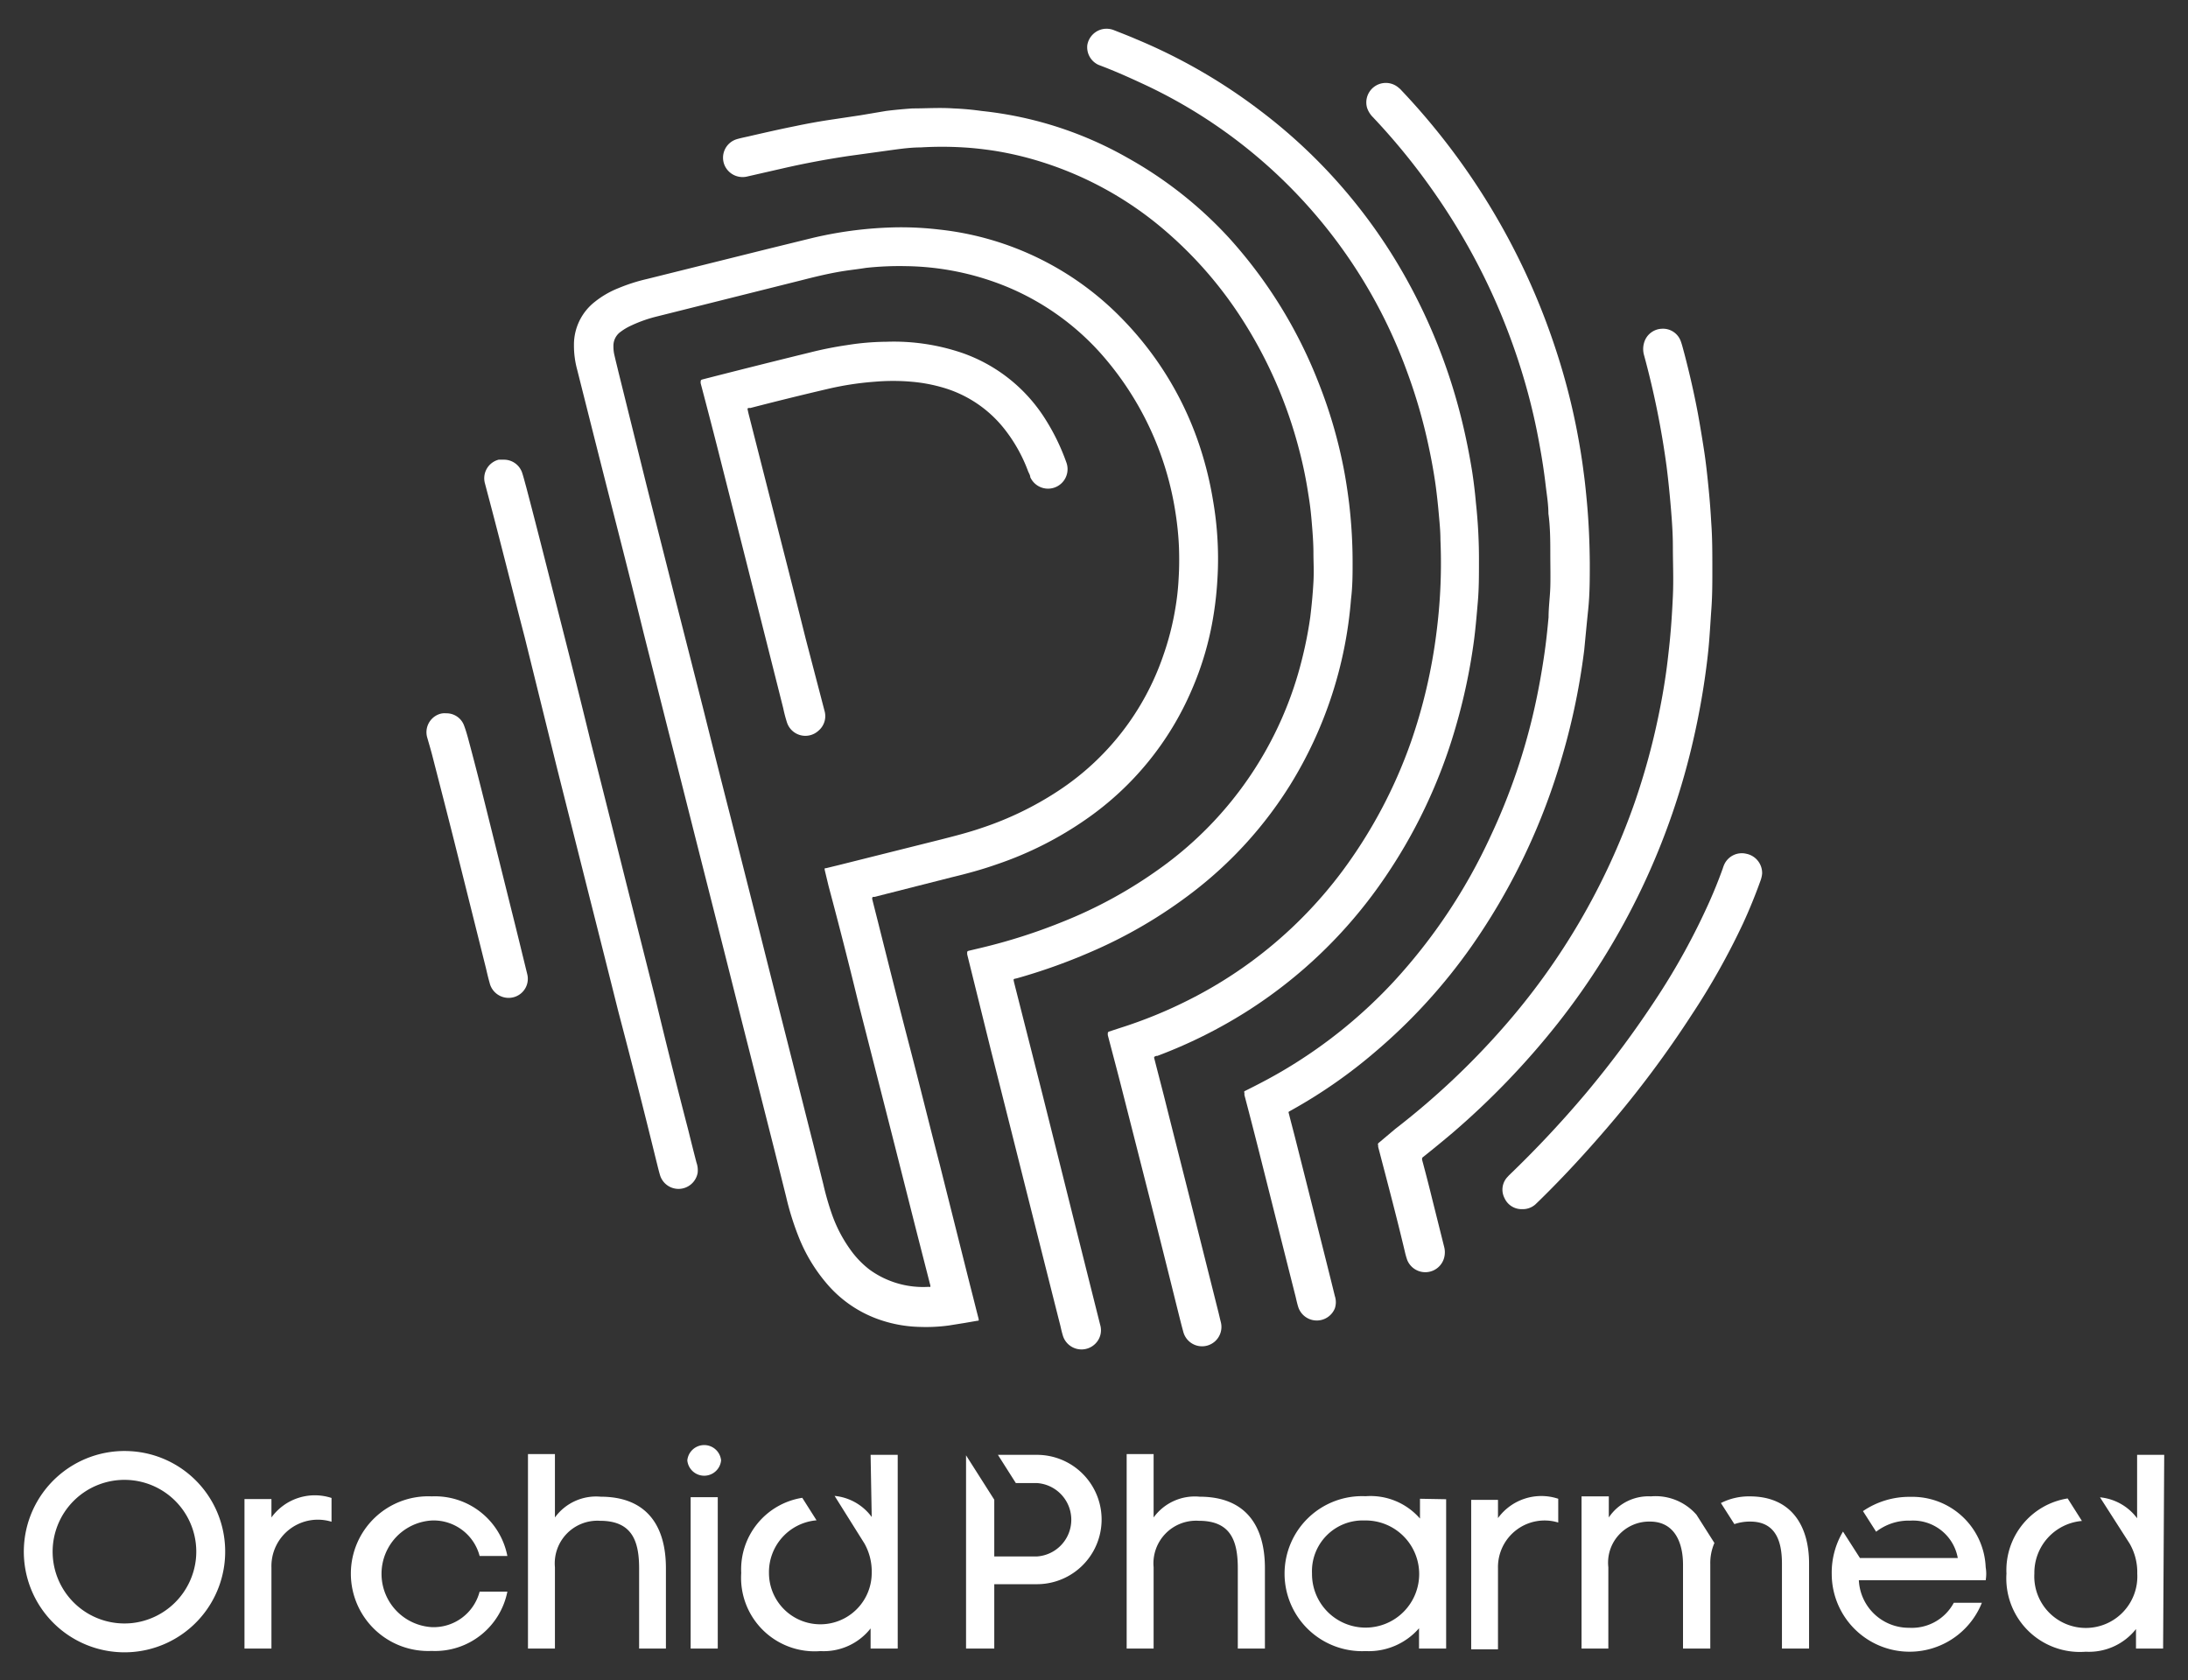 <svg id="Layer_1" data-name="Layer 1" xmlns="http://www.w3.org/2000/svg" viewBox="0 0 138 106"><rect x="0" y="0" width="138" height="106" fill="#333333" stroke="none"/><defs><style>.cls-1{fill:#fff;}</style></defs><title>OrchidPharmed_Logo</title><path class="cls-1" d="M8.25,91.55a6.35,6.35,0,1,0,5.94,5.94A6.33,6.33,0,0,0,8.25,91.55Zm0,10.85a4.53,4.53,0,1,1,4.11-4.09A4.55,4.55,0,0,1,8.26,102.4Z"/><path class="cls-1" d="M17.12,94.57h-1.7V104h1.7V98.89A2.93,2.93,0,0,1,20.91,96V94.5a3.38,3.38,0,0,0-3.79,1.23Z"/><path class="cls-1" d="M32,100.41H30.25a3,3,0,0,1-3,2.24,3.37,3.37,0,0,1,0-6.73,3,3,0,0,1,3,2.24H32a4.65,4.65,0,0,0-4.77-3.76,4.88,4.88,0,1,0,0,9.75A4.65,4.65,0,0,0,32,100.41Z"/><path class="cls-1" d="M35,95.73v-4h-1.7V104H35V98.87a2.69,2.69,0,0,1,2.84-2.93c2,0,2.47,1.24,2.47,3V104H42V98.93c0-2.71-1.24-4.51-4.12-4.51A3.21,3.21,0,0,0,35,95.73Z"/><path class="cls-1" d="M45.48,92.13a1.07,1.07,0,0,0-2.13,0A1.07,1.07,0,0,0,45.48,92.13Zm-.21,2.32V104H43.56V94.45Z"/><path class="cls-1" d="M72.76,95.73v-4h-1.7V104h1.7V98.87a2.69,2.69,0,0,1,2.85-2.93c2,0,2.46,1.24,2.46,3V104h1.71V98.93c0-2.71-1.24-4.51-4.12-4.51A3.21,3.21,0,0,0,72.76,95.73Z"/><path class="cls-1" d="M91.21,94.58V104H89.5v-1.28a4.2,4.2,0,0,1-3.37,1.44,4.89,4.89,0,1,1,0-9.77,4.13,4.13,0,0,1,3.43,1.41l0-1.25Zm-5.15,1.34a3.2,3.2,0,0,0-3.31,3.34,3.38,3.38,0,1,0,3.31-3.34Z"/><path class="cls-1" d="M94.48,94.62H92.79v9.43h1.69V98.93a2.94,2.94,0,0,1,3.8-2.88v-1.5a3.38,3.38,0,0,0-3.8,1.22Z"/><path class="cls-1" d="M54.91,91.78h1.71V104H54.91v-1.27a3.76,3.76,0,0,1-3.16,1.43,4.64,4.64,0,0,1-5-4.93,4.57,4.57,0,0,1,3.85-4.74l.9,1.42a3.28,3.28,0,0,0-3,3.32,3.24,3.24,0,1,0,6.48,0,3.6,3.6,0,0,0-.46-1.86h0l-1.88-3a3.3,3.3,0,0,1,2.34,1.33Z"/><path class="cls-1" d="M65.4,91.78a4.08,4.08,0,0,1,0,8.16H62.71V104H60.93V91.81l1.78,2.8v3.58H65.4a2.32,2.32,0,0,0,0-4.63H64.07l-1.13-1.78Z"/><path class="cls-1" d="M136.5,91.78h-1.71v4a3.31,3.31,0,0,0-2.34-1.32l1.87,2.92h0a3.62,3.62,0,0,1,.48,1.89,3.25,3.25,0,1,1-6.49,0,3.28,3.28,0,0,1,3-3.32l-.9-1.42a4.58,4.58,0,0,0-3.86,4.74,4.64,4.64,0,0,0,5,4.93,3.78,3.78,0,0,0,3.17-1.43V104h1.71Z"/><path class="cls-1" d="M125.24,98.87a2.46,2.46,0,0,1,0,.82h-8a3.15,3.15,0,0,0,3.18,3,3,3,0,0,0,2.81-1.58H125a4.91,4.91,0,0,1-9.47-1.8,5.07,5.07,0,0,1,.71-2.69l1.07,1.67h6.17a2.87,2.87,0,0,0-3-2.36,3.35,3.35,0,0,0-2.15.7l-.83-1.3a5.18,5.18,0,0,1,3-.9A4.63,4.63,0,0,1,125.24,98.87Z"/><path class="cls-1" d="M107,95.56l1.13,1.78a3.17,3.17,0,0,0-.26,1.34V104h-1.72V98.7c0-1.33-.5-2.71-2.08-2.71a2.59,2.59,0,0,0-2.63,2.88V104H99.75V94.4h1.72v1.33a3,3,0,0,1,2.65-1.33A3.42,3.42,0,0,1,107,95.56Z"/><path class="cls-1" d="M110.36,94.4c2.6,0,3.74,1.83,3.74,4.23V104h-1.71V98.65c0-1.33-.34-2.66-2-2.66a3,3,0,0,0-1,.16l-.85-1.33A3.9,3.9,0,0,1,110.36,94.4Z"/><path class="cls-1" d="M85.31,35.59c0,.6,0,1.4-.1,2.21a26.16,26.16,0,0,1-3.82,11.69,25.55,25.55,0,0,1-6.13,6.77,30.05,30.05,0,0,1-6.57,3.84,36.4,36.4,0,0,1-4.53,1.61c-.26.07-.26,0-.19.31L65.74,69c.67,2.67,1.34,5.35,2,8l1.65,6.58a1.19,1.19,0,0,1-.26,1.14,1.23,1.23,0,0,1-2.08-.42c-.07-.22-.12-.44-.17-.66-.7-2.76-1.39-5.52-2.09-8.29q-1.14-4.54-2.29-9.09L61,60.2a.14.14,0,0,0,0-.06c0-.11,0-.13.1-.16l.8-.19A35.68,35.68,0,0,0,67,58.16a28.6,28.6,0,0,0,6.14-3.36,23,23,0,0,0,9-13.3,25.33,25.33,0,0,0,.5-2.57c.09-.74.16-1.47.2-2.21s0-1.24,0-1.86-.06-1.38-.12-2.07-.12-1.11-.21-1.66a26.56,26.56,0,0,0-.58-2.79,28.45,28.45,0,0,0-3.6-8.22,25.43,25.43,0,0,0-4.81-5.54,22.06,22.06,0,0,0-7.75-4.34,20.86,20.86,0,0,0-3-.72c-.65-.1-1.32-.18-2-.22a22.26,22.26,0,0,0-2.71,0c-.59,0-1.19.08-1.78.16l-2.75.38c-1.41.21-2.8.47-4.19.79l-2.19.5a1.24,1.24,0,0,1-1.43-.66,1.22,1.22,0,0,1,.72-1.68c.23-.07.47-.12.7-.17,1-.23,2-.46,3-.66.71-.15,1.42-.28,2.14-.39l2-.3L55.88,7c.55-.07,1.11-.12,1.67-.16.86,0,1.73-.06,2.59,0A17.56,17.56,0,0,1,61.91,7a23.82,23.82,0,0,1,2.51.4,23.54,23.54,0,0,1,6.72,2.57A25.62,25.62,0,0,1,77.51,15a29.63,29.63,0,0,1,5.66,9.16,30.43,30.43,0,0,1,1.54,5.2c.16.79.28,1.59.38,2.39A31.65,31.65,0,0,1,85.31,35.59Z"/><path class="cls-1" d="M93.28,35.45c0,.88,0,1.69-.07,2.5s-.14,1.67-.25,2.5a37.05,37.05,0,0,1-1.15,5.42,33.09,33.09,0,0,1-4.65,9.76,29.86,29.86,0,0,1-8.56,8.2A30.75,30.75,0,0,1,73,66.61l-.07,0c-.15.06-.16.06-.11.23.21.83.43,1.66.64,2.49.55,2.2,1.11,4.39,1.66,6.58l1.71,6.8c.06.23.11.47.17.7a1.22,1.22,0,0,1-2.37.6c-.15-.54-.28-1.09-.42-1.64q-.84-3.39-1.7-6.78L70.8,68.87c-.3-1.19-.62-2.38-.93-3.57,0,0,0-.07,0-.1s0-.09.07-.12l.67-.22A29.09,29.09,0,0,0,75,63.07,27.47,27.47,0,0,0,84.63,55,30.77,30.77,0,0,0,89,46.78a33.56,33.56,0,0,0,1.3-4.94c.14-.75.25-1.5.34-2.26a34.07,34.07,0,0,0,.21-5.53c0-.57-.06-1.13-.11-1.7s-.12-1.2-.2-1.79q-.17-1.18-.42-2.34a33.89,33.89,0,0,0-1.4-4.84A32.1,32.1,0,0,0,72.47,5.47c-1-.47-1.94-.9-2.93-1.28l-.26-.1a1.22,1.22,0,0,1-.7-1.26,1.24,1.24,0,0,1,1-1,1.26,1.26,0,0,1,.67.07c.48.19.95.37,1.41.57A35.17,35.17,0,0,1,79.51,7,34,34,0,0,1,88.65,17.5a35.9,35.9,0,0,1,3.53,8.94c.27,1.09.49,2.19.67,3.3.1.66.18,1.31.24,2A32.7,32.7,0,0,1,93.28,35.45Z"/><path class="cls-1" d="M100.27,35.54c0,1,0,1.94-.1,2.91S100,40.17,99.92,41a42.59,42.59,0,0,1-1.65,7.57A40.31,40.31,0,0,1,92.81,59.7a35.47,35.47,0,0,1-6.1,6.68A32,32,0,0,1,81.52,70l-.16.09c-.1.05-.1.06-.07.16.13.52.26,1,.4,1.55q.72,2.85,1.43,5.68c.36,1.43.72,2.85,1.07,4.28a1.23,1.23,0,0,1,0,.78,1.23,1.23,0,0,1-2.3-.06c-.07-.22-.12-.44-.17-.66-.7-2.76-1.39-5.52-2.09-8.29-.37-1.48-.76-3-1.14-4.44a.83.83,0,0,1,0-.15.08.08,0,0,1,0-.1l.22-.11c.86-.43,1.71-.88,2.53-1.38a30.91,30.91,0,0,0,6.65-5.41A35.28,35.28,0,0,0,94,52.78a39.08,39.08,0,0,0,2.82-8.28c.22-1,.4-2,.55-3s.22-1.71.3-2.56c0-.63.09-1.27.11-1.9s0-1.42,0-2.13,0-1.67-.12-2.51c0-.56-.09-1.12-.16-1.68-.1-.87-.23-1.74-.39-2.6a38.61,38.61,0,0,0-.88-3.83,40.44,40.44,0,0,0-5.57-11.85,41.24,41.24,0,0,0-4.08-5.06,1.49,1.49,0,0,1-.36-.59,1.23,1.23,0,0,1,2-1.25,1.14,1.14,0,0,1,.16.15,43.39,43.39,0,0,1,9.77,16.43,41.73,41.73,0,0,1,1.3,5c.17.89.32,1.77.43,2.66.09.64.15,1.27.21,1.91C100.21,33,100.26,34.28,100.27,35.54Z"/><path class="cls-1" d="M108,36c0,.72,0,1.55-.06,2.39s-.09,1.43-.15,2.15-.15,1.44-.25,2.15c-.18,1.26-.41,2.52-.69,3.76a45,45,0,0,1-8.64,18.16,49.92,49.92,0,0,1-6.61,6.87q-.9.76-1.83,1.5l0,0c-.08.05-.09.11-.07.21.22.82.43,1.63.63,2.45l.75,3a1.35,1.35,0,0,1,0,.72,1.23,1.23,0,0,1-2.32.14,4.34,4.34,0,0,1-.14-.48c-.53-2.24-1.12-4.46-1.7-6.68a.29.29,0,0,0,0-.09.13.13,0,0,1,.06-.17L88,71.22a48.27,48.27,0,0,0,6.76-6.34,42.92,42.92,0,0,0,8.34-14.25,43.72,43.72,0,0,0,1.49-5.41c.19-.9.35-1.8.48-2.71.08-.55.14-1.09.2-1.64.12-1.08.19-2.16.24-3.25s0-2.08,0-3.12c0-.84-.06-1.68-.13-2.51s-.16-1.73-.27-2.59a54.21,54.21,0,0,0-1.42-7,1.4,1.4,0,0,1,0-.76,1.21,1.21,0,0,1,1.12-.9,1.19,1.19,0,0,1,1.2.79c.09.25.15.51.22.76.33,1.26.62,2.52.86,3.8.14.77.27,1.56.39,2.34s.21,1.63.29,2.45.12,1.39.16,2.09C108,33.92,108,34.88,108,36Z"/><path class="cls-1" d="M31.76,29a1.21,1.21,0,0,1,1.19.88c.09.28.16.57.24.85.7,2.66,1.37,5.33,2.05,8s1.35,5.32,2,8c.74,2.92,1.47,5.83,2.2,8.75l1.89,7.5q1,4.16,2.08,8.31c.17.69.34,1.37.52,2.06A1.43,1.43,0,0,1,44,74a1.23,1.23,0,0,1-1.13,1,1.22,1.22,0,0,1-1.24-.86c-.09-.3-.16-.61-.24-.92C40.6,70,39.82,66.93,39,63.82q-.9-3.6-1.81-7.19l-2.07-8.22L33.1,40.23c-.78-3-1.55-6.11-2.36-9.15l-.15-.57A1.21,1.21,0,0,1,31.45,29Z"/><path class="cls-1" d="M96,76.28a1.18,1.18,0,0,1-1.11-.7,1.16,1.16,0,0,1,.17-1.31l.11-.12A67.33,67.33,0,0,0,100,69a63.85,63.85,0,0,0,4.57-6.17,43.13,43.13,0,0,0,3.22-5.89q.48-1.07.87-2.16a2,2,0,0,1,.08-.22,1.22,1.22,0,0,1,1.4-.7,1.24,1.24,0,0,1,1,1.25,1.75,1.75,0,0,1-.1.44c-.33.92-.7,1.83-1.11,2.72A45.42,45.42,0,0,1,106.71,64a66.08,66.08,0,0,1-5.27,7.06c-1.37,1.6-2.79,3.15-4.29,4.62l-.31.3A1.2,1.2,0,0,1,96,76.28Z"/><path class="cls-1" d="M28.13,45a1.18,1.18,0,0,1,1.15.8c.09.24.16.48.23.73.41,1.52.8,3.05,1.18,4.58l1.56,6.27c.34,1.35.67,2.71,1,4.06a1.2,1.2,0,0,1-.66,1.4A1.23,1.23,0,0,1,30.88,62c-.09-.31-.16-.62-.23-.92q-1-4-2-8c-.44-1.75-.89-3.49-1.34-5.24-.11-.44-.24-.88-.37-1.33a1.21,1.21,0,0,1,.74-1.45A1,1,0,0,1,28.13,45Z"/><path class="cls-1" d="M76.77,33.74a20.9,20.9,0,0,0-.25-2.09,22.32,22.32,0,0,0-1-3.93,20.86,20.86,0,0,0-4.64-7.5,18.9,18.9,0,0,0-11.65-5.74,20.82,20.82,0,0,0-2.6-.14,24.88,24.88,0,0,0-5.38.67l-2.85.7L40.81,17.6a11.23,11.23,0,0,0-1.81.58,5.81,5.81,0,0,0-1.47.85,3.43,3.43,0,0,0-1.33,2.73,5.78,5.78,0,0,0,.2,1.55L37.33,27q.83,3.29,1.67,6.58T40.61,40l1.56,6.18c.56,2.18,1.11,4.37,1.66,6.55l1.71,6.75c.57,2.25,1.13,4.49,1.7,6.73l1.62,6.4.72,2.88a17.66,17.66,0,0,0,.8,2.56,10.41,10.41,0,0,0,1.7,2.85,7.63,7.63,0,0,0,3.3,2.32,8.35,8.35,0,0,0,2.67.49,10.69,10.69,0,0,0,1.79-.09l1-.16.81-.14c.08,0,.09,0,.07-.13-.18-.69-.35-1.39-.53-2.08L59.28,73.5C58.63,71,58,68.43,57.34,65.9s-1.23-4.82-1.84-7.24c-.16-.65-.33-1.3-.49-1.95,0-.08,0-.1.06-.13l.09,0L60,55.35c1-.24,1.92-.49,2.86-.82a22.41,22.41,0,0,0,5.69-2.88,19.07,19.07,0,0,0,6.62-8.14,19.39,19.39,0,0,0,1.36-4.65,21.5,21.5,0,0,0,.25-2.25A21.13,21.13,0,0,0,76.77,33.74Zm-2.43,2.71a15.81,15.81,0,0,1-.21,1.93,17.59,17.59,0,0,1-.77,3,16.65,16.65,0,0,1-6.61,8.51,20.54,20.54,0,0,1-4.83,2.34c-.84.29-1.71.51-2.57.73l-6.43,1.61-.82.2c-.09,0-.1,0-.08.13l.24,1q1,3.74,1.9,7.45l1.89,7.41c.6,2.35,1.19,4.7,1.79,7.06l.84,3.28s0,.06,0,.08a.12.12,0,0,1-.09,0,5.75,5.75,0,0,1-3.74-1.08,5.88,5.88,0,0,1-1.22-1.27,8.82,8.82,0,0,1-1.17-2.26,17.64,17.64,0,0,1-.53-1.85l-.63-2.52c-.6-2.36-1.19-4.72-1.79-7.08q-.81-3.19-1.61-6.38l-1.8-7.11q-.86-3.36-1.7-6.73c-.63-2.49-1.27-5-1.9-7.47-.58-2.31-1.17-4.62-1.75-6.93L39,23.44c-.08-.34-.17-.69-.24-1a2.32,2.32,0,0,1-.07-.59,1.08,1.08,0,0,1,.47-.93,3.48,3.48,0,0,1,.56-.34A8.73,8.73,0,0,1,41.29,20l9.38-2.35c.7-.18,1.41-.35,2.12-.48S54,17,54.61,16.9a19.78,19.78,0,0,1,2.55-.11,17.34,17.34,0,0,1,6.39,1.32,16.34,16.34,0,0,1,5.88,4.19,19.61,19.61,0,0,1,4.72,10.11,19.14,19.14,0,0,1,.21,2.14C74.38,35.18,74.38,35.81,74.34,36.45Z"/><path class="cls-1" d="M55.9,21.56a13.38,13.38,0,0,1,4.83.72,10.13,10.13,0,0,1,5.05,3.93,13.61,13.61,0,0,1,1.49,3,1.23,1.23,0,0,1-2.29.89c0-.12-.09-.25-.14-.38A9.81,9.81,0,0,0,63.3,27a7.64,7.64,0,0,0-3.83-2.55,10.11,10.11,0,0,0-2-.37,13.36,13.36,0,0,0-2.28,0,19.08,19.08,0,0,0-3,.46q-2.44.57-4.87,1.2a.35.35,0,0,0-.11,0s-.07,0-.06.08l.06.27,2.13,8.37q.75,2.93,1.48,5.85L52,44.83a1.2,1.2,0,0,1-.37,1.26,1.22,1.22,0,0,1-2-.53,8.75,8.75,0,0,1-.23-.88l-2.31-9.16-1.83-7.23c-.35-1.38-.71-2.75-1.07-4.12,0-.19,0-.2.14-.24q3.39-.87,6.78-1.7a23.2,23.2,0,0,1,2.32-.46A16.34,16.34,0,0,1,55.9,21.56Z"/></svg>
